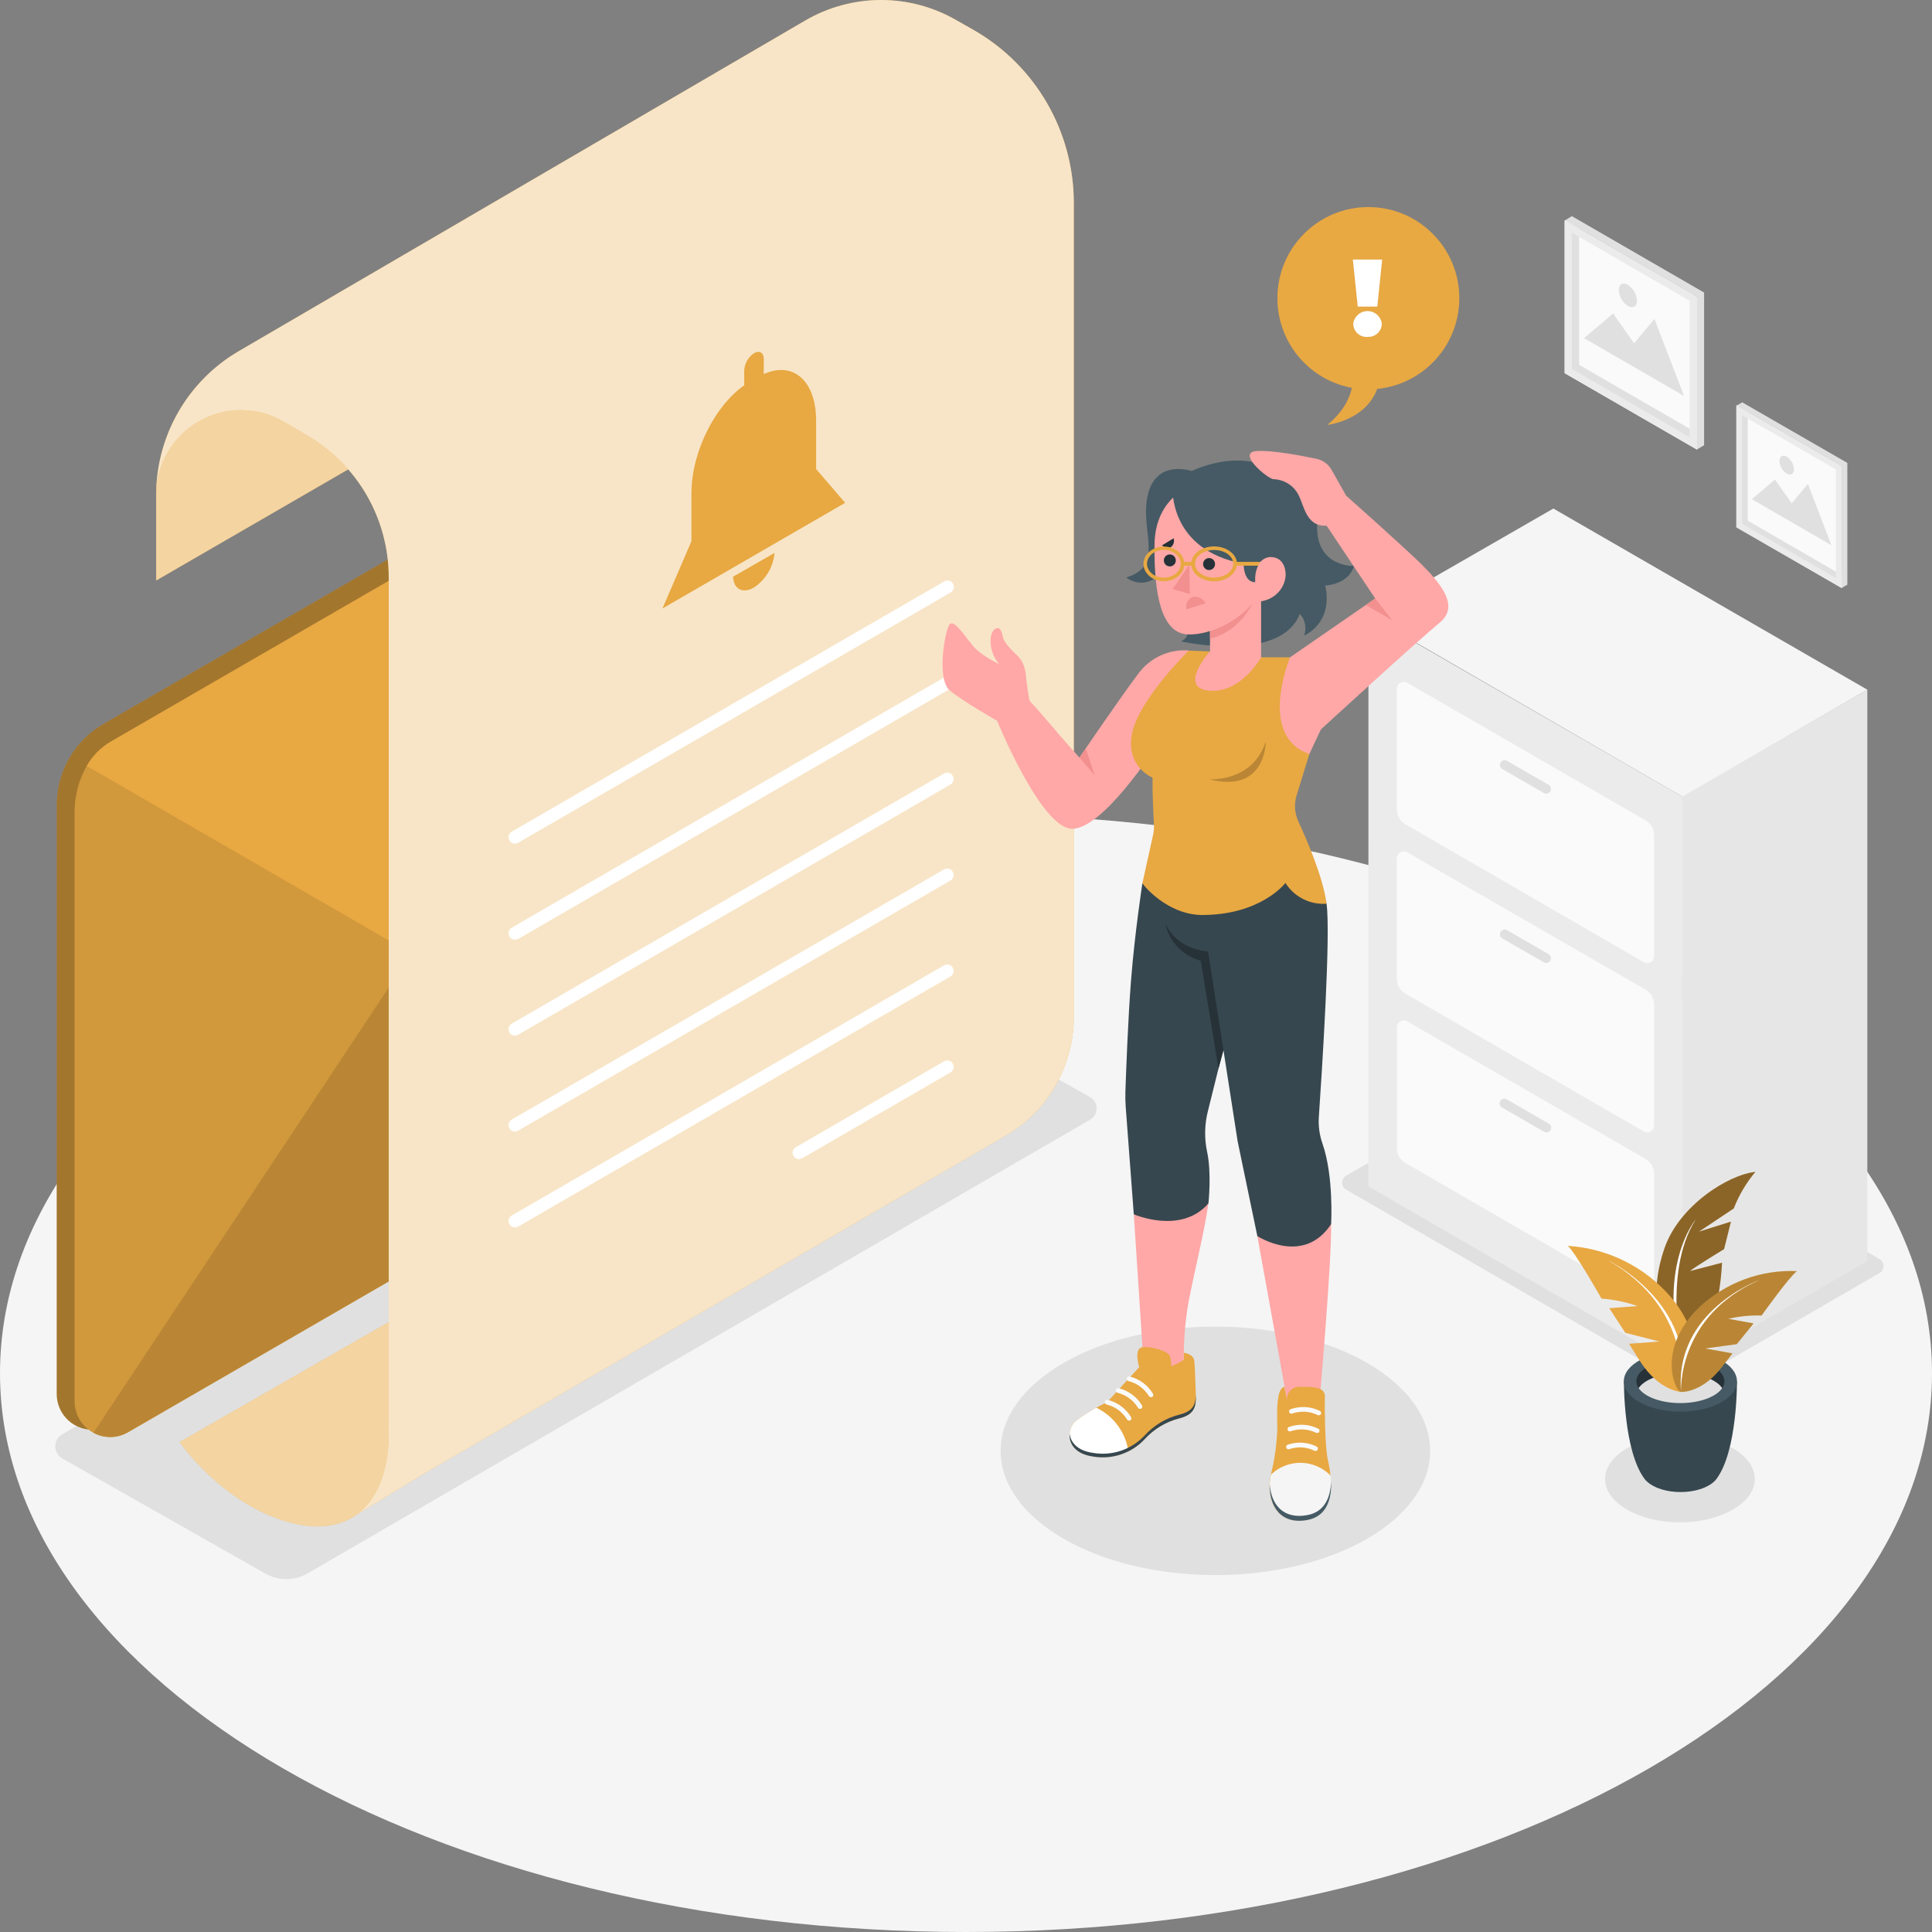 <svg width="240" height="240" viewBox="0 0 240 240" fill="none" xmlns="http://www.w3.org/2000/svg">
<rect x="0" y="0" width="240" height="240" fill="#808080" stroke="none"/>
<g id="notify/amico">
<g id="Floor">
<path id="Vector" d="M120 240C186.274 240 240 208.923 240 170.587C240 132.251 186.274 101.174 120 101.174C53.726 101.174 0 132.251 0 170.587C0 208.923 53.726 240 120 240Z" fill="#F5F5F5"/>
</g>
<g id="Shadows">
<path id="Vector_2" d="M167.224 147.783L207.643 171.158C208.152 171.454 208.731 171.61 209.32 171.61C209.909 171.61 210.487 171.454 210.996 171.158L233.484 158.141C233.636 158.053 233.762 157.926 233.85 157.774C233.937 157.622 233.983 157.45 233.983 157.274C233.983 157.098 233.937 156.926 233.85 156.774C233.762 156.622 233.636 156.495 233.484 156.407L193.076 133.092C192.568 132.799 191.991 132.644 191.405 132.644C190.818 132.644 190.242 132.799 189.734 133.092L167.229 146.044C167.078 146.133 166.951 146.259 166.863 146.411C166.776 146.564 166.729 146.736 166.729 146.912C166.728 147.088 166.773 147.261 166.86 147.414C166.947 147.567 167.073 147.694 167.224 147.783Z" fill="#E0E0E0"/>
<path id="Vector_3" d="M135.419 139.089L38.197 195.458C37.406 195.918 36.508 196.163 35.592 196.168C34.677 196.172 33.776 195.937 32.98 195.485L7.725 181.165C7.462 181.014 7.244 180.797 7.093 180.534C6.941 180.272 6.861 179.974 6.861 179.671C6.861 179.368 6.941 179.071 7.093 178.808C7.244 178.546 7.462 178.328 7.725 178.177L104.764 122.029C105.553 121.575 106.447 121.333 107.358 121.327C108.268 121.321 109.165 121.552 109.96 121.997L135.398 136.279C135.647 136.418 135.855 136.621 136 136.866C136.146 137.112 136.224 137.392 136.226 137.678C136.228 137.963 136.155 138.245 136.013 138.492C135.871 138.74 135.666 138.946 135.419 139.089Z" fill="#E0E0E0"/>
<path id="Vector_4" d="M150.98 195.663C165.714 195.663 177.659 188.753 177.659 180.229C177.659 171.705 165.714 164.795 150.98 164.795C136.245 164.795 124.301 171.705 124.301 180.229C124.301 188.753 136.245 195.663 150.98 195.663Z" fill="#E0E0E0"/>
<path id="Vector_5" d="M208.688 189.106C213.825 189.106 217.99 186.696 217.99 183.722C217.99 180.749 213.825 178.339 208.688 178.339C203.551 178.339 199.387 180.749 199.387 183.722C199.387 186.696 203.551 189.106 208.688 189.106Z" fill="#E0E0E0"/>
</g>
<g id="Furniture">
<path id="Vector_6" d="M208.99 98.902L209.001 169.947L231.967 156.65V85.675L208.99 98.902Z" fill="#E6E6E6"/>
<path id="Vector_7" d="M169.982 147.38L208.999 169.947V98.967L169.993 76.47L169.982 147.38Z" fill="#EBEBEB"/>
<path id="Vector_8" d="M169.982 76.4L208.999 98.967L231.965 85.675L192.965 63.173L169.982 76.4Z" fill="#F5F5F5"/>
<path id="Vector_9" d="M174.554 102.38L204.199 119.532C204.329 119.606 204.475 119.645 204.625 119.645C204.774 119.644 204.921 119.605 205.05 119.531C205.179 119.456 205.287 119.349 205.362 119.219C205.437 119.09 205.477 118.944 205.478 118.794V103.726C205.476 103.354 205.375 102.989 205.187 102.668C204.998 102.348 204.728 102.083 204.403 101.901L174.806 84.814C174.676 84.74 174.529 84.701 174.379 84.701C174.23 84.702 174.083 84.741 173.953 84.817C173.824 84.892 173.716 85 173.641 85.13C173.567 85.26 173.527 85.407 173.527 85.557V100.555C173.524 100.923 173.617 101.285 173.797 101.605C173.977 101.925 174.238 102.193 174.554 102.38Z" fill="#FAFAFA"/>
<path id="Vector_10" d="M192.105 98.606C192.002 98.606 191.902 98.578 191.814 98.526L186.581 95.511C186.46 95.426 186.376 95.299 186.344 95.155C186.312 95.011 186.335 94.86 186.408 94.732C186.482 94.604 186.6 94.508 186.74 94.463C186.88 94.418 187.032 94.427 187.166 94.488L192.4 97.508C192.504 97.576 192.583 97.675 192.627 97.792C192.67 97.908 192.676 98.035 192.643 98.154C192.61 98.274 192.541 98.38 192.444 98.457C192.347 98.535 192.228 98.579 192.105 98.585V98.606Z" fill="#E0E0E0"/>
<path id="Vector_11" d="M174.554 123.418L204.199 140.564C204.329 140.638 204.475 140.677 204.625 140.677C204.774 140.677 204.92 140.638 205.05 140.563C205.179 140.489 205.287 140.381 205.362 140.252C205.437 140.123 205.477 139.976 205.478 139.827V124.753C205.475 124.381 205.375 124.016 205.186 123.696C204.997 123.375 204.727 123.111 204.403 122.928L174.806 105.879C174.677 105.805 174.53 105.766 174.381 105.766C174.231 105.766 174.085 105.806 173.955 105.88C173.826 105.955 173.719 106.062 173.643 106.191C173.568 106.321 173.528 106.467 173.527 106.617V121.615C173.528 121.979 173.623 122.336 173.803 122.652C173.983 122.968 174.242 123.232 174.554 123.418Z" fill="#FAFAFA"/>
<path id="Vector_12" d="M192.105 119.639C192.003 119.638 191.904 119.612 191.814 119.564L186.581 116.544C186.46 116.459 186.376 116.332 186.344 116.188C186.312 116.044 186.335 115.893 186.408 115.765C186.482 115.637 186.6 115.541 186.74 115.496C186.88 115.451 187.032 115.46 187.166 115.521L192.4 118.541C192.504 118.609 192.583 118.708 192.627 118.824C192.67 118.94 192.676 119.067 192.643 119.187C192.61 119.307 192.541 119.413 192.444 119.49C192.347 119.567 192.228 119.612 192.105 119.618V119.639Z" fill="#E0E0E0"/>
<path id="Vector_13" d="M174.554 144.451L204.199 161.597C204.329 161.671 204.475 161.71 204.625 161.71C204.774 161.71 204.921 161.671 205.05 161.596C205.179 161.521 205.287 161.414 205.362 161.285C205.437 161.156 205.477 161.009 205.478 160.859V145.786C205.475 145.414 205.375 145.049 205.186 144.729C204.997 144.408 204.727 144.143 204.403 143.961L174.806 126.874C174.677 126.8 174.53 126.761 174.381 126.761C174.232 126.761 174.085 126.801 173.956 126.875C173.826 126.95 173.719 127.057 173.644 127.186C173.568 127.316 173.528 127.462 173.528 127.612V142.615C173.523 142.985 173.615 143.349 173.795 143.671C173.975 143.993 174.237 144.262 174.554 144.451Z" fill="#FAFAFA"/>
<path id="Vector_14" d="M192.105 140.672C192.003 140.673 191.903 140.647 191.814 140.596L186.581 137.576C186.514 137.538 186.455 137.487 186.408 137.425C186.362 137.364 186.327 137.294 186.307 137.22C186.287 137.145 186.282 137.068 186.292 136.991C186.302 136.915 186.327 136.841 186.366 136.774C186.404 136.707 186.455 136.649 186.516 136.602C186.578 136.555 186.648 136.521 186.722 136.501C186.797 136.482 186.874 136.477 186.951 136.488C187.027 136.499 187.1 136.525 187.166 136.564L192.4 139.579C192.467 139.617 192.525 139.669 192.572 139.73C192.619 139.791 192.654 139.861 192.674 139.935C192.694 140.01 192.699 140.088 192.689 140.164C192.679 140.241 192.654 140.314 192.615 140.381C192.564 140.471 192.489 140.545 192.4 140.597C192.31 140.648 192.208 140.674 192.105 140.672Z" fill="#E0E0E0"/>
</g>
<g id="Pictures">
<path id="Vector_15" d="M194.369 27.363V46.35L210.785 55.841V36.854L194.369 27.363Z" fill="#FAFAFA"/>
<path id="Vector_16" d="M196.146 28.386L210.805 36.854V53.785L196.167 45.322V28.386M195.275 26.846L194.389 27.384V46.372L210.805 55.841L211.691 55.303V36.342L195.254 26.846H195.275Z" fill="#E0E0E0"/>
<path id="Vector_17" d="M195.256 28.897L209.893 37.365V54.296L195.256 45.828V28.897ZM194.369 27.358V46.345L210.807 55.841V36.854L194.369 27.363V27.358Z" fill="#EBEBEB"/>
<path id="Vector_18" d="M196.777 42.006L209.195 49.187L205.525 39.626L202.989 42.646L200.388 38.943L196.777 42.006Z" fill="#E0E0E0"/>
<path id="Vector_19" d="M201.086 36.041C201.107 36.435 201.221 36.818 201.418 37.16C201.615 37.501 201.89 37.791 202.22 38.006C202.843 38.367 203.354 38.071 203.354 37.349C203.332 36.956 203.218 36.572 203.021 36.231C202.824 35.89 202.549 35.6 202.22 35.384C201.591 35.023 201.086 35.314 201.086 36.041Z" fill="#E0E0E0"/>
<path id="Vector_20" d="M215.701 50.344V65.472L228.775 73.035V57.908L215.701 50.344Z" fill="#FAFAFA"/>
<path id="Vector_21" d="M217.114 51.168L228.775 57.908V71.426L217.114 64.68V51.222M216.405 49.989L215.701 50.398V65.526L228.775 73.041L229.484 72.632V57.505L216.405 49.968V49.989Z" fill="#E0E0E0"/>
<path id="Vector_22" d="M216.405 51.577L228.065 58.317V71.808L216.405 65.063V51.577ZM215.701 50.344V65.472L228.775 73.041V57.913L215.701 50.377V50.344Z" fill="#EBEBEB"/>
<path id="Vector_23" d="M217.621 62.01L227.508 67.733L224.59 60.115L222.565 62.527L220.496 59.572L217.621 62.01Z" fill="#E0E0E0"/>
<path id="Vector_24" d="M221.049 57.262C221.066 57.576 221.157 57.881 221.314 58.153C221.47 58.425 221.689 58.657 221.952 58.829C222.451 59.114 222.854 58.883 222.854 58.29C222.838 57.976 222.748 57.671 222.591 57.398C222.434 57.126 222.215 56.895 221.952 56.724C221.452 56.449 221.049 56.686 221.049 57.262Z" fill="#E0E0E0"/>
</g>
<g id="Plant">
<path id="Vector_25" d="M209.235 170.006C209.235 170.006 203.518 164.413 206.774 155.045C208.596 149.797 214.636 145.942 218.058 145.576C216.919 146.932 216.012 148.467 215.372 150.12L211.041 153.005L215.022 151.756L214.173 155.169C214.173 155.169 210.471 157.414 209.923 157.904L213.915 156.86C213.915 156.86 213.625 166.528 209.235 170.006Z" fill="#E8A842"/>
<path id="Vector_26" opacity="0.4" d="M209.235 170.006C209.235 170.006 203.518 164.413 206.774 155.045C208.596 149.797 214.636 145.942 218.058 145.576C216.919 146.932 216.012 148.467 215.372 150.12L211.041 153.005L215.022 151.756L214.173 155.169C214.173 155.169 210.471 157.414 209.923 157.904L213.915 156.86C213.915 156.86 213.625 166.528 209.235 170.006Z" fill="black"/>
<path id="Vector_27" d="M209.235 170.006C209.235 170.006 206.275 158.302 210.654 151.476C210.654 151.476 205.522 157.5 209.235 170.006Z" fill="white"/>
<path id="Vector_28" d="M215.772 171.589L208.786 171.502H208.716L201.731 171.589C201.731 171.589 201.65 180.202 204.305 183.733C205.041 184.67 206.755 185.348 208.759 185.348C210.764 185.348 212.488 184.686 213.219 183.733C215.852 180.213 215.772 171.589 215.772 171.589Z" fill="#37474F"/>
<path id="Vector_29" d="M215.772 171.589C215.772 173.677 212.628 175.357 208.743 175.357C204.858 175.357 201.715 173.661 201.715 171.589C201.715 169.516 204.864 167.82 208.743 167.82C212.623 167.82 215.772 169.5 215.772 171.589Z" fill="#455A64"/>
<path id="Vector_30" d="M208.744 170.587C211.162 170.587 213.209 171.363 213.934 172.439C214.111 172.19 214.208 171.894 214.214 171.589C214.214 170.097 211.763 168.897 208.744 168.897C205.724 168.897 203.273 170.108 203.273 171.589C203.278 171.895 203.378 172.192 203.558 172.439C204.278 171.363 206.326 170.587 208.744 170.587Z" fill="#263238"/>
<path id="Vector_31" d="M208.744 170.587C206.326 170.587 204.279 171.362 203.559 172.439C204.279 173.516 206.326 174.296 208.744 174.296C211.162 174.296 213.209 173.516 213.935 172.439C213.209 171.362 211.162 170.587 208.744 170.587Z" fill="#E0E0E0"/>
<path id="Vector_32" d="M208.83 172.908C208.83 172.908 206.144 172.805 203.801 169.198C202.839 167.713 202.377 166.932 202.377 166.932L206.138 166.647L201.909 165.57L199.91 162.507L203.419 162.243C201.973 161.738 200.466 161.425 198.938 161.312C198.938 161.312 195.714 155.584 194.752 154.766C197.209 154.915 199.611 155.558 201.815 156.656C204.019 157.754 205.981 159.284 207.584 161.156C212.887 167.46 209.62 173.069 208.83 172.908Z" fill="#E8A842"/>
<path id="Vector_33" d="M208.832 172.907C208.832 172.907 210.53 162.679 199.697 156.531C199.713 156.531 210.939 161.936 208.832 172.907Z" fill="white"/>
<path id="Vector_34" d="M208.83 172.907C208.83 172.907 211.286 173.069 213.72 170.038C214.725 168.784 215.214 168.122 215.214 168.122L211.834 167.513L215.751 166.975L217.841 164.396L214.698 163.831C216.051 163.511 217.44 163.371 218.83 163.417C218.83 163.417 222.29 158.572 223.22 157.904C220.999 157.805 218.781 158.152 216.697 158.925C214.612 159.698 212.703 160.881 211.081 162.404C205.686 167.61 208.121 172.977 208.83 172.907Z" fill="#E8A842"/>
<path id="Vector_35" opacity="0.2" d="M208.83 172.907C208.83 172.907 211.286 173.069 213.72 170.038C214.725 168.784 215.214 168.122 215.214 168.122L211.834 167.513L215.751 166.975L217.841 164.396L214.698 163.831C216.051 163.511 217.44 163.371 218.83 163.417C218.83 163.417 222.29 158.572 223.22 157.904C220.999 157.805 218.781 158.152 216.697 158.925C214.612 159.698 212.703 160.881 211.081 162.404C205.686 167.61 208.121 172.977 208.83 172.907Z" fill="black"/>
<path id="Vector_36" d="M208.829 172.907C208.829 172.907 208.26 163.524 218.598 158.991C218.598 158.991 207.964 162.808 208.829 172.907Z" fill="white"/>
</g>
<g id="Envelope">
<path id="Vector_37" d="M102.154 42.275L99.709 41.279L99.462 41.177H99.435C98.996 41.018 98.529 40.958 98.064 41C97.6 41.041 97.151 41.185 96.748 41.419L12.847 89.934C11.084 90.952 9.619 92.417 8.601 94.183C7.584 95.948 7.048 97.951 7.049 99.99V173.171C7.049 173.949 7.254 174.713 7.643 175.386C8.031 176.06 8.59 176.619 9.262 177.007C9.935 177.396 10.698 177.6 11.474 177.599C12.251 177.599 13.013 177.394 13.685 177.004L97.667 128.43C98.865 127.737 99.86 126.739 100.551 125.538C101.243 124.337 101.606 122.974 101.606 121.588V44.24C101.607 43.686 101.466 43.141 101.197 42.657L102.154 42.275Z" fill="#E8A842"/>
<path id="Vector_38" opacity="0.3" d="M102.154 42.275L99.709 41.279L99.462 41.177H99.435C98.996 41.018 98.529 40.958 98.064 41C97.6 41.041 97.151 41.185 96.748 41.419L12.847 89.934C11.084 90.952 9.619 92.417 8.601 94.183C7.584 95.948 7.048 97.951 7.049 99.99V173.171C7.049 173.949 7.254 174.713 7.643 175.386C8.031 176.06 8.59 176.619 9.262 177.007C9.935 177.396 10.698 177.6 11.474 177.599C12.251 177.599 13.013 177.394 13.685 177.004L97.667 128.43C98.865 127.737 99.86 126.739 100.551 125.538C101.243 124.337 101.606 122.974 101.606 121.588V44.24C101.607 43.686 101.466 43.141 101.197 42.657L102.154 42.275Z" fill="black"/>
<path id="Vector_39" d="M103.83 45.123V122.498C103.831 123.884 103.466 125.246 102.774 126.447C102.081 127.647 101.085 128.643 99.885 129.335L15.904 177.914C15.231 178.302 14.468 178.506 13.692 178.505C12.916 178.505 12.154 178.3 11.482 177.911C10.809 177.522 10.251 176.963 9.862 176.29C9.474 175.617 9.269 174.853 9.268 174.076V100.862C9.268 98.856 9.788 96.884 10.777 95.14C11.527 93.846 12.609 92.777 13.91 92.044L100.654 41.866C101.495 41.892 102.294 42.243 102.884 42.844C103.473 43.446 103.808 44.253 103.819 45.096L103.83 45.123Z" fill="#E8A842"/>
<path id="Vector_40" opacity="0.1" d="M103.83 45.123V122.498C103.831 123.884 103.466 125.246 102.774 126.447C102.081 127.647 101.085 128.643 99.885 129.335L15.904 177.914C15.231 178.302 14.468 178.506 13.692 178.505C12.916 178.505 12.154 178.3 11.482 177.911C10.809 177.522 10.251 176.963 9.862 176.29C9.474 175.617 9.269 174.853 9.268 174.076V100.862C9.268 98.856 9.788 96.884 10.777 95.14C11.527 93.846 12.609 92.777 13.91 92.044L100.654 41.866C101.495 41.892 102.294 42.243 102.884 42.844C103.473 43.446 103.808 44.253 103.819 45.096L103.83 45.123Z" fill="black"/>
<path id="Vector_41" d="M99.884 129.335L15.902 177.914C15.252 178.295 14.515 178.502 13.762 178.514C13.009 178.526 12.266 178.344 11.604 177.984L61.749 102.375L103.828 122.493C103.828 123.88 103.464 125.242 102.772 126.443C102.079 127.645 101.083 128.642 99.884 129.335Z" fill="#E8A842"/>
<path id="Vector_42" opacity="0.2" d="M99.884 129.335L15.902 177.914C15.252 178.295 14.515 178.502 13.762 178.514C13.009 178.526 12.266 178.344 11.604 177.984L61.749 102.375L103.828 122.493C103.828 123.88 103.464 125.242 102.772 126.443C102.079 127.645 101.083 128.642 99.884 129.335Z" fill="black"/>
<path id="Vector_43" d="M102.416 42.442L68.171 114.207C67.497 115.617 66.539 116.873 65.358 117.895C64.177 118.917 62.798 119.683 61.307 120.147C59.817 120.61 58.247 120.76 56.695 120.588C55.144 120.415 53.645 119.924 52.293 119.144L10.777 95.156C11.486 93.895 12.52 92.848 13.77 92.125L100.654 41.866C101.285 41.881 101.898 42.081 102.416 42.442Z" fill="#E8A842"/>
</g>
<g id="Letter">
<path id="Vector_44" d="M19.396 72.115L43.996 57.881V40.24L26.119 50.113C24.082 51.236 22.384 52.886 21.202 54.89C20.02 56.895 19.396 59.181 19.396 61.51V72.115Z" fill="#E8A842"/>
<path id="Vector_45" opacity="0.5" d="M19.396 72.115L43.996 57.881V40.24L26.119 50.113C24.082 51.236 22.384 52.886 21.202 54.89C20.02 56.895 19.396 59.181 19.396 61.51V72.115Z" fill="white"/>
<path id="Vector_46" d="M121.073 3.795L118.822 2.519C115.962 0.862 112.716 -0.007 109.413 3.75219e-05C106.11 0.007 102.867 0.889 100.014 2.557L29.66 43.621C26.537 45.443 23.946 48.054 22.145 51.193C20.344 54.332 19.396 57.889 19.396 61.51C19.396 59.65 19.886 57.823 20.817 56.213C21.748 54.604 23.086 53.269 24.697 52.344C26.308 51.42 28.134 50.937 29.99 50.946C31.847 50.955 33.668 51.455 35.27 52.396L38.214 54.124C41.28 55.922 43.823 58.492 45.591 61.579C47.358 64.666 48.289 68.163 48.29 71.722V176.45L43.491 188.654L52.502 183.157L124.942 141.049C127.515 139.554 129.65 137.408 131.134 134.826C132.617 132.243 133.397 129.316 133.394 126.336V25.215C133.394 20.876 132.255 16.614 130.093 12.854C127.93 9.095 124.82 5.971 121.073 3.795Z" fill="#E8A842"/>
<path id="Vector_47" opacity="0.7" d="M121.073 3.795L118.822 2.519C115.962 0.862 112.716 -0.007 109.413 3.75219e-05C106.11 0.007 102.867 0.889 100.014 2.557L29.66 43.621C26.537 45.443 23.946 48.054 22.145 51.193C20.344 54.332 19.396 57.889 19.396 61.51C19.396 59.65 19.886 57.823 20.817 56.213C21.748 54.604 23.086 53.269 24.697 52.344C26.308 51.42 28.134 50.937 29.99 50.946C31.847 50.955 33.668 51.455 35.27 52.396L38.214 54.124C41.28 55.922 43.823 58.492 45.591 61.579C47.358 64.666 48.289 68.163 48.29 71.722V176.45L43.491 188.654L52.502 183.157L124.942 141.049C127.515 139.554 129.65 137.408 131.134 134.826C132.617 132.243 133.397 129.316 133.394 126.336V25.215C133.394 20.876 132.255 16.614 130.093 12.854C127.93 9.095 124.82 5.971 121.073 3.795Z" fill="white"/>
<path id="Vector_48" d="M22.312 179.136C22.312 179.136 27.358 186.527 35.467 188.977C44.188 191.609 48.288 185.817 48.288 178.135V164.24L22.312 179.136Z" fill="#E8A842"/>
<path id="Vector_49" opacity="0.5" d="M22.312 179.136C22.312 179.136 27.358 186.527 35.467 188.977C44.188 191.609 48.288 185.817 48.288 178.135V164.24L22.312 179.136Z" fill="white"/>
<path id="Vector_50" d="M63.964 104.803C63.79 104.8 63.621 104.74 63.484 104.633C63.347 104.526 63.248 104.376 63.203 104.208C63.158 104.039 63.169 103.86 63.235 103.698C63.3 103.537 63.417 103.401 63.567 103.311L117.301 72.217C117.484 72.112 117.702 72.083 117.906 72.138C118.11 72.193 118.284 72.327 118.389 72.51C118.495 72.694 118.523 72.912 118.468 73.116C118.413 73.321 118.28 73.495 118.097 73.601L64.362 104.695C64.241 104.764 64.104 104.801 63.964 104.803Z" fill="white"/>
<path id="Vector_51" d="M63.966 116.727C63.791 116.726 63.621 116.668 63.482 116.562C63.344 116.455 63.244 116.305 63.199 116.136C63.154 115.967 63.165 115.788 63.232 115.626C63.299 115.464 63.417 115.329 63.568 115.241L117.302 84.141C117.486 84.035 117.703 84.007 117.907 84.062C118.111 84.117 118.285 84.251 118.391 84.435C118.496 84.618 118.524 84.836 118.47 85.04C118.415 85.245 118.281 85.419 118.098 85.525L64.363 116.646C64.24 116.706 64.103 116.734 63.966 116.727Z" fill="white"/>
<path id="Vector_52" d="M63.966 128.645C63.791 128.645 63.621 128.587 63.482 128.48C63.344 128.374 63.244 128.224 63.199 128.055C63.154 127.886 63.165 127.707 63.232 127.545C63.299 127.383 63.417 127.248 63.568 127.16L117.302 96.065C117.484 95.971 117.695 95.95 117.892 96.007C118.088 96.065 118.255 96.196 118.358 96.374C118.46 96.551 118.49 96.761 118.442 96.961C118.394 97.16 118.27 97.333 118.098 97.444L64.363 128.538C64.242 128.607 64.105 128.644 63.966 128.645Z" fill="white"/>
<path id="Vector_53" d="M63.966 140.564C63.791 140.564 63.621 140.506 63.482 140.399C63.344 140.292 63.244 140.143 63.199 139.974C63.154 139.805 63.165 139.625 63.232 139.463C63.299 139.302 63.417 139.166 63.568 139.078L117.302 107.984C117.484 107.889 117.695 107.869 117.892 107.926C118.088 107.984 118.255 108.115 118.358 108.292C118.46 108.47 118.49 108.68 118.442 108.879C118.394 109.079 118.27 109.252 118.098 109.362L64.363 140.456C64.243 140.528 64.105 140.565 63.966 140.564Z" fill="white"/>
<path id="Vector_54" d="M63.966 152.483C63.791 152.482 63.621 152.424 63.482 152.318C63.344 152.211 63.244 152.062 63.199 151.892C63.154 151.723 63.165 151.544 63.232 151.382C63.299 151.22 63.417 151.085 63.568 150.997L117.302 119.903C117.484 119.808 117.695 119.787 117.892 119.845C118.088 119.902 118.255 120.033 118.358 120.211C118.46 120.389 118.49 120.599 118.442 120.798C118.394 120.998 118.27 121.17 118.098 121.281L64.363 152.375C64.243 152.447 64.105 152.484 63.966 152.483Z" fill="white"/>
<path id="Vector_55" d="M99.251 143.988C99.111 143.989 98.974 143.952 98.853 143.882C98.732 143.812 98.632 143.711 98.563 143.589C98.461 143.408 98.434 143.193 98.488 142.992C98.543 142.791 98.674 142.619 98.853 142.513L117.311 131.821C117.492 131.727 117.703 131.706 117.9 131.764C118.097 131.821 118.264 131.952 118.366 132.13C118.468 132.307 118.499 132.518 118.45 132.717C118.402 132.916 118.278 133.089 118.106 133.2L99.648 143.886C99.527 143.953 99.39 143.988 99.251 143.988Z" fill="white"/>
<path id="Vector_56" d="M101.383 59.927L85.897 68.885V61.24C85.897 55.927 89.121 49.752 93.102 47.448L94.177 46.829C98.153 44.525 101.383 46.969 101.383 52.282V59.927Z" fill="#E8A842"/>
<path id="Vector_57" d="M104.988 62.462L82.291 75.592L85.897 67.227L101.383 58.269L104.988 62.462Z" fill="#E8A842"/>
<path id="Vector_58" d="M93.668 49.661C92.996 50.049 92.453 49.736 92.453 48.961V45.984C92.477 45.562 92.599 45.152 92.81 44.787C93.021 44.421 93.314 44.11 93.668 43.879C94.334 43.492 94.877 43.804 94.877 44.579V47.562C94.853 47.982 94.731 48.391 94.521 48.755C94.311 49.12 94.019 49.43 93.668 49.661Z" fill="#E8A842"/>
<path id="Vector_59" d="M91.062 71.641C91.127 73.186 92.255 73.794 93.642 72.992C94.368 72.516 94.977 71.882 95.423 71.135C95.869 70.389 96.14 69.552 96.216 68.686L91.062 71.641Z" fill="#E8A842"/>
</g>
<g id="speech-bubble">
<path id="Vector_60" d="M169.982 48.364C176.223 48.364 181.282 43.295 181.282 37.042C181.282 30.79 176.223 25.721 169.982 25.721C163.741 25.721 158.682 30.79 158.682 37.042C158.682 43.295 163.741 48.364 169.982 48.364Z" fill="#E8A842"/>
<path id="Vector_61" d="M167.966 45.844C167.966 45.844 168.976 49.44 164.887 52.778C164.887 52.778 171.184 52.143 171.528 46.146L167.966 45.844Z" fill="#E8A842"/>
<path id="Vector_62" d="M171.093 38.087H168.664L168.057 32.246H171.7L171.093 38.087ZM169.878 41.855C169.655 41.87 169.43 41.84 169.219 41.767C169.007 41.693 168.812 41.578 168.646 41.427C168.48 41.276 168.346 41.093 168.252 40.889C168.158 40.685 168.106 40.465 168.1 40.24C168.148 39.801 168.356 39.396 168.684 39.101C169.012 38.807 169.438 38.644 169.878 38.644C170.319 38.644 170.744 38.807 171.072 39.101C171.4 39.396 171.609 39.801 171.657 40.24C171.649 40.464 171.596 40.683 171.501 40.886C171.407 41.089 171.273 41.27 171.107 41.42C170.941 41.569 170.747 41.684 170.536 41.757C170.324 41.83 170.101 41.86 169.878 41.844V41.855Z" fill="white"/>
</g>
<g id="Character">
<path id="Vector_63" d="M147.673 80.804C146.51 80.713 145.342 80.912 144.274 81.381C143.205 81.851 142.269 82.577 141.547 83.495C139.156 86.65 134.094 94.111 134.094 94.111C134.094 94.111 131.977 91.759 130.591 90.106C129.204 88.453 127.904 87.054 127.904 87.054C127.721 86.164 127.585 85.266 127.495 84.362C127.377 83.081 127.205 82.209 126.27 81.331C125.335 80.454 124.621 79.63 124.545 78.963C124.47 78.295 124.008 77.627 123.417 78.311C122.826 78.995 122.88 81.094 124.116 82.494C124.116 82.494 121.907 81.466 120.891 80.26C119.876 79.054 118.565 76.955 117.984 77.536C117.404 78.117 116.292 84.378 117.984 85.772C119.677 87.167 123.863 89.541 123.863 89.541C123.863 89.541 129.333 102.956 133.181 102.956C137.028 102.956 143.39 93.04 143.39 93.04L147.673 80.804Z" fill="#FFA8A7"/>
<path id="Vector_64" d="M140.844 150.841L142.031 169.042C142.031 169.042 143.106 170.969 145.175 170.969L147.055 168.913C147.03 166.478 147.233 164.047 147.663 161.651C148.361 157.974 149.715 152.596 150.108 149.49L140.844 150.841Z" fill="#FFA8A7"/>
<path id="Vector_65" d="M141.912 109.723C141.912 109.723 140.966 115.844 140.499 121.798C140.128 126.546 139.886 133.13 139.8 135.601C139.78 136.247 139.794 136.894 139.843 137.539L140.843 150.841C140.843 150.841 146.716 153.425 150.117 149.49C150.117 149.49 150.531 145.678 149.94 143.03C149.594 141.358 149.636 139.628 150.063 137.975L153.744 123.16V109.594L141.912 109.723Z" fill="#37474F"/>
<path id="Vector_66" d="M144.768 114.8C145.016 115.887 145.557 116.886 146.332 117.688C147.107 118.49 148.086 119.064 149.163 119.348L151.361 132.753L154.585 121.007V114.8H144.768Z" fill="#263238"/>
<path id="Vector_67" d="M156.189 153.554L159.903 174.07H163.916C163.916 174.07 165.437 156.784 165.357 152.069L156.189 153.554Z" fill="#FFA8A7"/>
<path id="Vector_68" d="M143.788 109.588C143.788 109.588 143.003 117.507 150.075 118.202L153.745 141.786L156.19 153.549C156.19 153.549 161.918 157.29 165.357 152.063C165.357 152.063 165.706 146.141 164.282 142.061C163.911 141.001 163.757 139.876 163.831 138.755C164.228 132.974 165.324 116.011 164.787 112.253L161.251 107.618L143.788 109.588Z" fill="#37474F"/>
<path id="Vector_69" d="M156.66 81.654H160.25L162.652 93.665L161.072 98.806C160.738 99.871 160.815 101.024 161.287 102.036C162.362 104.383 164.355 108.969 164.79 112.264C163.785 112.338 162.779 112.137 161.879 111.683C160.979 111.229 160.219 110.538 159.68 109.685C159.68 109.685 156.666 113.664 149.331 113.664C145.774 113.664 142.883 111.042 141.91 109.728L143.227 103.774C143.336 103.291 143.375 102.794 143.345 102.299C143.275 101.067 143.141 98.531 143.173 96.604C143.173 96.604 139.766 95.247 140.642 91.048C141.518 86.849 147.67 80.82 147.67 80.82L150.309 80.922L156.66 81.654Z" fill="#E8A842"/>
<path id="Vector_70" d="M148.007 58.506C148.007 58.506 143.655 56.993 142.591 61.456C141.527 65.919 144.805 70.252 139.904 71.738C139.904 71.738 142.795 74.15 145.342 69.644L147.492 78.796C147.492 78.796 147.492 79.296 146.729 79.679C146.729 79.679 159.088 82.435 161.468 76.255C161.796 76.611 162.02 77.05 162.115 77.525C162.209 78 162.172 78.492 162.005 78.947C162.005 78.947 165.654 77.466 164.628 72.734C164.628 72.734 167.513 72.653 168.201 70.301C168.201 70.301 163.585 70.522 163.612 65.418C163.644 59.523 160.549 60.379 160.549 60.379C160.549 60.379 156.761 54.738 148.007 58.506Z" fill="#455A64"/>
<path id="Vector_71" d="M150.311 76.971V80.906C150.311 80.906 146.243 85.439 150.209 85.8C154.175 86.16 156.657 81.654 156.657 81.654V73.332L150.311 76.971Z" fill="#FFA8A7"/>
<path id="Vector_72" d="M156.592 72.018V72.244C155.179 77.843 151.498 79.059 150.311 79.345L150.268 70.683L156.415 70.651L156.592 72.018Z" fill="#F28F8F"/>
<path id="Vector_73" d="M150.715 59.583C148.367 59.776 143.487 61.494 143.418 67.69C143.348 73.886 144.288 78.613 147.496 78.807C150.704 79.001 157.867 76.115 158.2 68.04C158.533 59.965 152.999 59.367 150.715 59.583Z" fill="#FFA8A7"/>
<path id="Vector_74" d="M147.744 70.15L147.803 73.789L145.664 73.17L147.744 70.15Z" fill="#F28F8F"/>
<path id="Vector_75" d="M150.936 70.053C150.939 70.2 150.899 70.345 150.819 70.47C150.74 70.594 150.626 70.691 150.491 70.75C150.356 70.809 150.207 70.826 150.062 70.8C149.917 70.774 149.784 70.705 149.678 70.602C149.572 70.499 149.5 70.368 149.469 70.224C149.439 70.079 149.452 69.929 149.506 69.793C149.561 69.656 149.655 69.538 149.777 69.455C149.899 69.372 150.042 69.328 150.189 69.326C150.286 69.324 150.382 69.341 150.472 69.377C150.563 69.412 150.645 69.466 150.714 69.533C150.784 69.601 150.839 69.681 150.877 69.771C150.915 69.86 150.935 69.956 150.936 70.053Z" fill="#263238"/>
<path id="Vector_76" d="M146.061 69.606C146.063 69.704 146.046 69.8 146.011 69.891C145.975 69.982 145.922 70.064 145.855 70.134C145.788 70.204 145.707 70.26 145.618 70.299C145.529 70.338 145.433 70.359 145.336 70.36C145.189 70.363 145.044 70.323 144.921 70.243C144.797 70.164 144.699 70.05 144.64 69.915C144.581 69.78 144.564 69.631 144.59 69.486C144.616 69.341 144.684 69.207 144.786 69.102C144.888 68.996 145.019 68.922 145.162 68.891C145.306 68.86 145.456 68.872 145.592 68.926C145.729 68.98 145.846 69.074 145.93 69.195C146.013 69.316 146.059 69.459 146.061 69.606Z" fill="#263238"/>
<path id="Vector_77" d="M149.742 74.968C148.937 75.174 148.144 75.426 147.367 75.722C147.367 75.722 147.147 74.457 148.194 74.166C148.505 74.1 148.829 74.144 149.111 74.29C149.393 74.437 149.616 74.676 149.742 74.968Z" fill="#F28F8F"/>
<path id="Vector_78" d="M145.792 66.866L144.357 67.744C144.357 67.744 144.895 68.314 145.464 67.959C145.622 67.831 145.738 67.658 145.797 67.463C145.855 67.268 145.854 67.06 145.792 66.866Z" fill="#263238"/>
<path id="Vector_79" d="M154.487 70.032C154.487 70.032 154.433 72.325 155.932 72.325H158.872V67.356C158.872 61.779 154.648 55.954 145.664 60.562C145.664 60.562 145.137 68.32 154.487 70.032Z" fill="#455A64"/>
<path id="Vector_80" d="M144.581 72.201C143.184 72.201 142.045 71.232 142.045 70.048C142.045 68.864 143.184 67.894 144.581 67.894C145.978 67.894 147.117 68.864 147.117 70.048C147.117 71.232 145.978 72.201 144.581 72.201ZM144.581 68.309C143.426 68.309 142.486 69.084 142.486 70.032C142.486 70.979 143.426 71.76 144.581 71.76C145.736 71.76 146.677 70.985 146.677 70.032C146.677 69.079 145.736 68.309 144.581 68.309Z" fill="#E8A842"/>
<path id="Vector_81" d="M150.821 72.217C149.257 72.217 147.979 71.238 147.979 70.032C147.979 68.826 149.257 67.878 150.821 67.878C152.385 67.878 153.664 68.858 153.664 70.032C153.664 71.205 152.39 72.217 150.821 72.217ZM150.821 68.32C149.515 68.32 148.446 69.09 148.446 70.032C148.446 70.974 149.521 71.749 150.821 71.749C152.121 71.749 153.196 70.979 153.196 70.032C153.196 69.084 152.132 68.32 150.821 68.32Z" fill="#E8A842"/>
<path id="Vector_82" d="M148.217 69.8H146.9V70.269H148.217V69.8Z" fill="#E8A842"/>
<path id="Vector_83" d="M156.83 69.8H153.434V70.269H156.83V69.8Z" fill="#E8A842"/>
<path id="Vector_84" d="M155.92 72.024C155.902 71.455 156.012 70.89 156.242 70.371C156.355 70.047 156.559 69.764 156.83 69.555C157.101 69.347 157.427 69.222 157.768 69.197C159.52 69.17 159.735 70.861 159.708 71.458C159.628 73.036 158.338 74.726 155.947 74.764L155.92 72.024Z" fill="#FFA8A7"/>
<path id="Vector_85" d="M160.254 81.654C160.254 81.654 156.159 91.463 162.656 93.665L164.08 90.618C164.08 90.618 175.966 79.711 178.873 77.321C181.78 74.93 178.051 71.399 174.445 68.088C170.839 64.778 167.223 61.574 167.223 61.574L165.418 58.371C165.219 58.022 164.949 57.718 164.625 57.48C164.301 57.243 163.93 57.077 163.537 56.993C161.645 56.6 158.083 55.916 156.159 56.029C153.472 56.175 157.529 59.529 158.212 59.529C158.827 59.547 159.427 59.723 159.954 60.04C160.482 60.356 160.92 60.803 161.226 61.337C162.043 62.796 162.188 65.424 164.794 65.305L170.834 74.344L160.254 81.654Z" fill="#FFA8A7"/>
<path id="Vector_86" d="M170.834 74.344L172.929 77.03L169.662 75.157L170.834 74.344Z" fill="#F28F8F"/>
<path id="Vector_87" d="M134.096 94.117L135.96 96.276L134.88 92.97L134.096 94.117Z" fill="#F28F8F"/>
<path id="Vector_88" opacity="0.2" d="M150.199 96.798C150.199 96.798 155.573 97.234 157.238 92.12C157.238 92.12 157.303 98.639 150.199 96.798Z" fill="black"/>
<path id="Vector_89" d="M141.52 169.828C141.52 169.828 140.773 167.481 141.929 167.357C143.084 167.234 145.126 167.847 145.33 168.461C145.455 168.867 145.506 169.291 145.48 169.715C146.044 169.524 146.578 169.254 147.066 168.913V168.046C147.066 168.046 148.269 168.165 148.361 169.069C148.452 169.974 148.468 171.077 148.506 172.105C148.575 174.183 148.882 175.572 146.523 176.186C144.841 176.609 143.322 177.524 142.16 178.813C141.353 179.666 140.349 180.306 139.236 180.677C138.124 181.048 136.937 181.138 135.781 180.94C132.229 180.444 132.434 177.44 133.686 176.477C134.889 175.589 136.176 174.821 137.528 174.183L141.52 169.828Z" fill="#E8A842"/>
<path id="Vector_90" d="M140.253 176.466C140.199 176.467 140.147 176.453 140.101 176.426C140.055 176.398 140.019 176.358 139.995 176.31C139.425 175.391 138.518 174.732 137.469 174.474C137.431 174.466 137.395 174.45 137.363 174.428C137.331 174.405 137.304 174.377 137.283 174.344C137.262 174.311 137.247 174.274 137.241 174.235C137.234 174.196 137.235 174.157 137.244 174.119C137.252 174.081 137.268 174.046 137.29 174.014C137.312 173.983 137.34 173.956 137.372 173.935C137.405 173.915 137.441 173.901 137.479 173.894C137.517 173.888 137.556 173.889 137.593 173.898C138.198 174.044 138.768 174.31 139.269 174.68C139.77 175.05 140.192 175.516 140.511 176.051C140.535 176.096 140.548 176.146 140.547 176.197C140.546 176.248 140.531 176.297 140.505 176.341C140.479 176.384 140.442 176.42 140.398 176.445C140.354 176.47 140.304 176.483 140.253 176.482V176.466Z" fill="#FAFAFA"/>
<path id="Vector_91" d="M141.611 175.012C141.558 175.014 141.505 175 141.459 174.972C141.414 174.944 141.377 174.904 141.353 174.856C140.783 173.937 139.877 173.278 138.828 173.02C138.752 173.004 138.685 172.957 138.643 172.892C138.601 172.826 138.586 172.747 138.602 172.67C138.61 172.632 138.625 172.596 138.647 172.564C138.668 172.532 138.696 172.505 138.729 172.484C138.762 172.462 138.798 172.448 138.836 172.441C138.874 172.435 138.913 172.436 138.951 172.444C139.557 172.59 140.127 172.855 140.628 173.225C141.129 173.595 141.551 174.062 141.869 174.598C141.906 174.666 141.914 174.747 141.891 174.821C141.869 174.896 141.819 174.959 141.751 174.996C141.706 175.011 141.658 175.017 141.611 175.012Z" fill="#FAFAFA"/>
<path id="Vector_92" d="M142.971 173.559C142.918 173.559 142.866 173.545 142.82 173.517C142.775 173.49 142.738 173.45 142.713 173.403C142.14 172.487 141.235 171.829 140.188 171.567C140.113 171.549 140.048 171.503 140.007 171.437C139.965 171.372 139.951 171.293 139.967 171.217C139.974 171.179 139.989 171.143 140.01 171.111C140.032 171.079 140.059 171.052 140.091 171.031C140.123 171.01 140.159 170.995 140.197 170.988C140.235 170.982 140.274 170.983 140.311 170.991C140.917 171.137 141.488 171.403 141.99 171.772C142.492 172.142 142.915 172.609 143.235 173.145C143.271 173.214 143.278 173.295 143.255 173.369C143.232 173.444 143.18 173.506 143.111 173.543C143.066 173.559 143.018 173.564 142.971 173.559Z" fill="#FAFAFA"/>
<path id="Vector_93" d="M159.902 174.07C159.858 173.841 159.868 173.604 159.931 173.378C159.993 173.153 160.107 172.945 160.263 172.771C160.419 172.597 160.613 172.461 160.83 172.375C161.047 172.288 161.281 172.253 161.514 172.272C163.395 172.272 164.738 172.326 164.572 173.726V174.727C164.572 174.727 164.572 179.718 164.948 181.333C165.324 182.948 166.248 188.062 162.411 188.81C158.575 189.558 157.178 186.28 157.876 183.174C158.309 181.423 158.572 179.635 158.661 177.833C158.747 176.698 158.311 172.542 159.558 172.272L159.902 174.07Z" fill="#E8A842"/>
<path id="Vector_94" d="M163.415 180.25C163.366 180.249 163.317 180.234 163.276 180.207C162.301 179.739 161.183 179.671 160.159 180.019C160.123 180.033 160.085 180.039 160.046 180.038C160.008 180.036 159.97 180.028 159.935 180.012C159.9 179.996 159.869 179.973 159.842 179.944C159.816 179.916 159.796 179.883 159.783 179.847C159.769 179.81 159.763 179.771 159.764 179.732C159.765 179.693 159.774 179.655 159.79 179.62C159.806 179.584 159.829 179.552 159.857 179.526C159.885 179.499 159.919 179.478 159.955 179.464C160.542 179.262 161.164 179.178 161.784 179.218C162.403 179.258 163.009 179.42 163.566 179.696C163.633 179.735 163.683 179.8 163.703 179.875C163.723 179.951 163.712 180.032 163.673 180.1C163.648 180.146 163.611 180.184 163.565 180.211C163.52 180.237 163.468 180.251 163.415 180.25Z" fill="#FAFAFA"/>
<path id="Vector_95" d="M163.621 178.016C163.571 178.014 163.522 178.001 163.476 177.979C162.505 177.507 161.387 177.438 160.365 177.785C160.329 177.805 160.288 177.817 160.247 177.82C160.206 177.823 160.164 177.817 160.125 177.803C160.086 177.788 160.051 177.766 160.022 177.737C159.992 177.707 159.969 177.672 159.954 177.633C159.94 177.594 159.933 177.553 159.936 177.511C159.939 177.47 159.95 177.429 159.97 177.393C159.989 177.356 160.017 177.324 160.05 177.299C160.082 177.274 160.12 177.256 160.161 177.247C160.747 177.042 161.368 176.956 161.987 176.996C162.606 177.036 163.212 177.2 163.766 177.478C163.8 177.497 163.83 177.522 163.854 177.552C163.878 177.582 163.896 177.617 163.906 177.654C163.917 177.691 163.92 177.729 163.915 177.768C163.91 177.806 163.898 177.843 163.879 177.876C163.852 177.92 163.814 177.956 163.769 177.981C163.724 178.005 163.673 178.018 163.621 178.016Z" fill="#FAFAFA"/>
<path id="Vector_96" d="M163.823 175.814C163.773 175.812 163.724 175.799 163.678 175.777C162.704 175.309 161.586 175.24 160.562 175.583C160.525 175.604 160.485 175.616 160.443 175.62C160.401 175.623 160.359 175.617 160.319 175.603C160.28 175.588 160.244 175.565 160.214 175.536C160.184 175.506 160.162 175.47 160.147 175.431C160.132 175.391 160.127 175.349 160.13 175.307C160.133 175.265 160.145 175.224 160.166 175.188C160.187 175.151 160.215 175.119 160.249 175.095C160.283 175.07 160.322 175.053 160.363 175.045C160.949 174.839 161.57 174.754 162.189 174.794C162.809 174.833 163.414 174.998 163.969 175.276C164.002 175.295 164.032 175.32 164.056 175.35C164.08 175.38 164.098 175.415 164.108 175.452C164.119 175.489 164.122 175.528 164.117 175.566C164.113 175.604 164.1 175.641 164.081 175.675C164.054 175.718 164.016 175.754 163.971 175.779C163.926 175.803 163.875 175.816 163.823 175.814Z" fill="#FAFAFA"/>
<path id="Vector_97" d="M136.184 174.872C135.313 175.349 134.478 175.889 133.686 176.487C132.434 177.451 132.229 180.455 135.781 180.95C137.277 181.197 138.812 180.969 140.171 180.299C140.005 179.135 139.553 178.031 138.858 177.084C138.162 176.137 137.244 175.378 136.184 174.872Z" fill="white"/>
<path id="Vector_98" d="M146.523 175.728C144.841 176.152 143.322 177.066 142.16 178.355C141.353 179.208 140.349 179.849 139.237 180.22C138.124 180.591 136.937 180.681 135.782 180.482C133.793 180.207 132.982 179.141 132.874 178.086C132.772 179.271 133.503 180.622 135.782 180.939C136.937 181.138 138.124 181.048 139.237 180.677C140.349 180.306 141.353 179.666 142.16 178.813C143.322 177.524 144.841 176.609 146.523 176.186C148.382 175.707 148.586 174.738 148.554 173.333C148.517 174.49 148.173 175.325 146.523 175.728Z" fill="#37474F"/>
<path id="Vector_99" d="M165.291 183.297C164.321 182.307 163.001 181.739 161.617 181.716C160.232 181.693 158.894 182.216 157.892 183.173C157.193 186.28 158.59 189.558 162.427 188.81C165.21 188.244 165.495 185.434 165.291 183.297Z" fill="#F5F5F5"/>
<path id="Vector_100" d="M162.45 188.202C159.365 188.805 157.861 186.802 157.748 184.379C157.619 187.071 159.107 189.461 162.45 188.81C164.927 188.325 165.421 186.032 165.362 184.03C165.282 185.865 164.653 187.766 162.45 188.202Z" fill="#455A64"/>
</g>
</g>
</svg>
